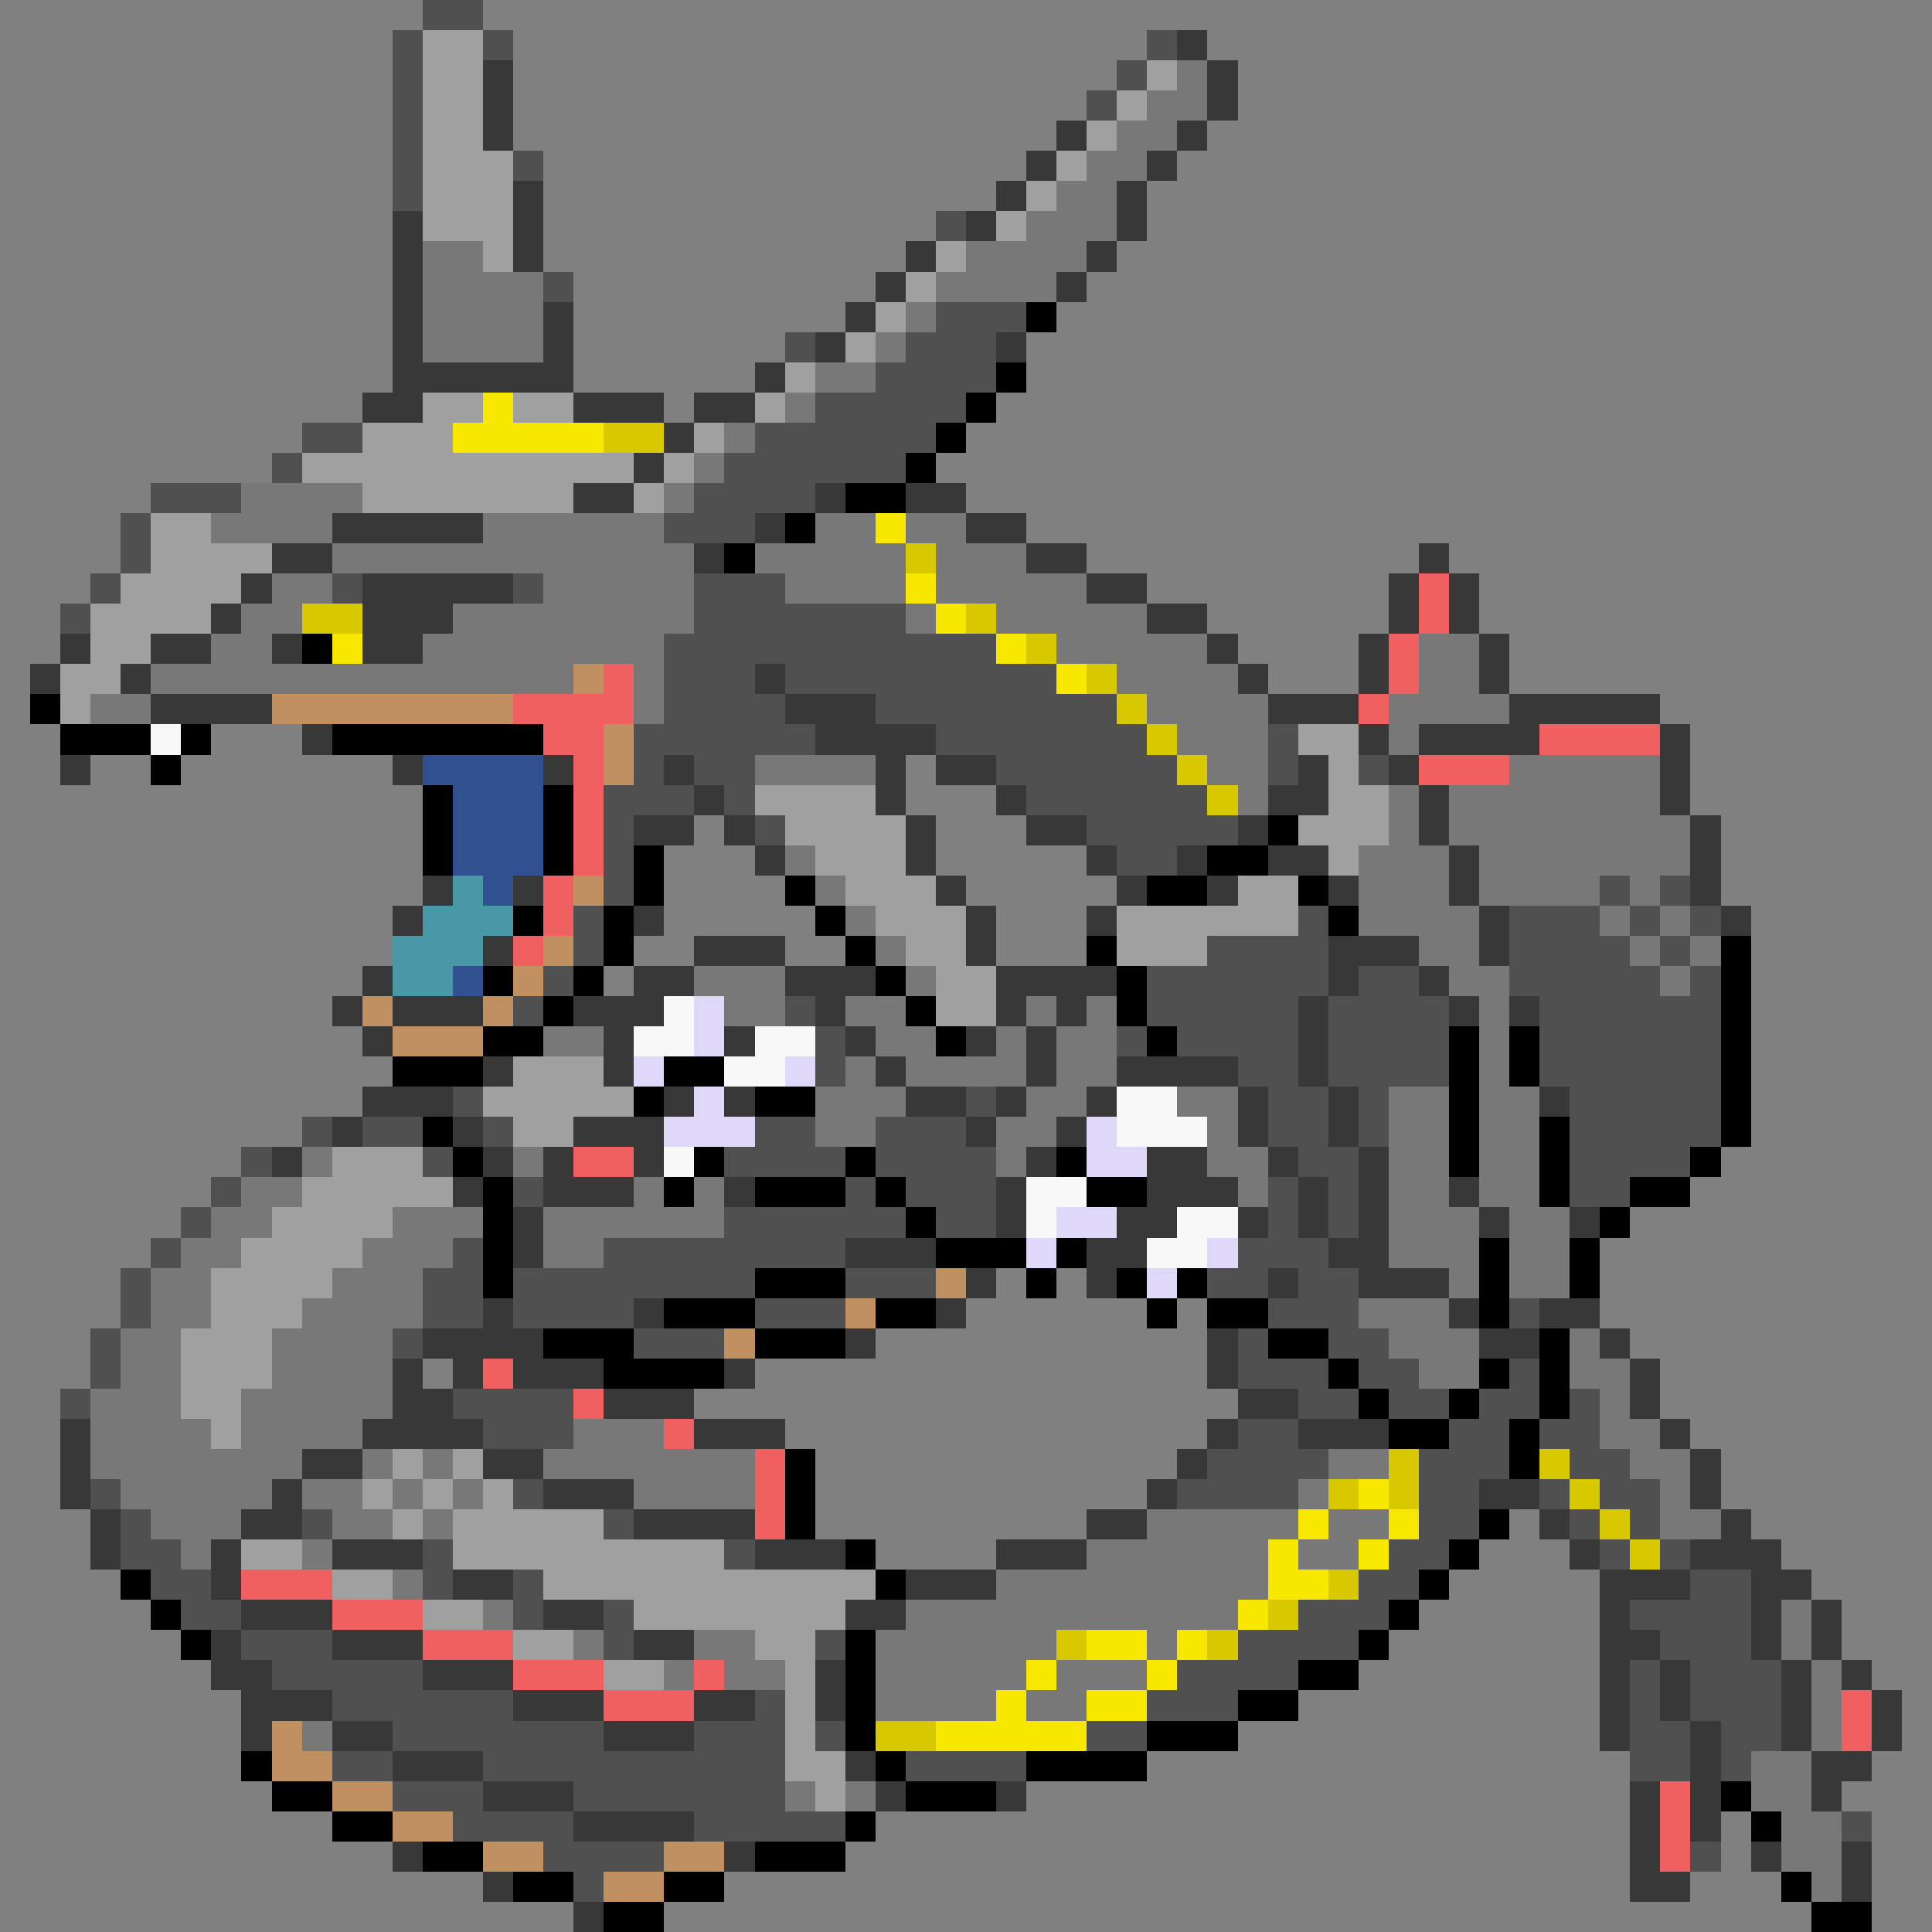 <svg xmlns="http://www.w3.org/2000/svg" viewBox="0 -0.5 64 64" shape-rendering="crispEdges">
<rect x="0" y="-0.5" width="64" height="64" fill="#808080" stroke="none"/>
<path stroke="#505050" d="M14 0h2M13 1h1M16 1h1M38 1h1M13 2h1M37 2h1M13 3h1M36 3h1M13 4h1M13 5h1M17 5h1M13 6h1M31 7h1M18 9h1M31 10h3M26 11h1M30 11h3M29 12h4M27 13h5M10 14h2M25 14h6M9 15h1M24 15h6M5 16h3M23 16h4M4 17h1M22 17h3M4 18h1M3 19h1M11 19h1M17 19h1M23 19h3M2 20h1M23 20h7M22 21h11M22 22h3M26 22h9M22 23h4M29 23h8M21 24h6M31 24h7M42 24h1M21 25h1M23 25h2M33 25h6M42 25h1M45 25h1M20 26h3M24 26h1M34 26h6M20 27h1M25 27h1M36 27h5M20 28h1M37 28h2M20 29h1M53 29h1M55 29h1M19 30h1M43 30h1M50 30h3M54 30h1M56 30h1M19 31h1M40 31h4M50 31h4M55 31h1M18 32h1M38 32h6M45 32h2M50 32h5M56 32h1M17 33h1M26 33h1M38 33h5M44 33h4M51 33h6M27 34h1M37 34h1M39 34h4M44 34h4M51 34h6M27 35h1M41 35h2M44 35h4M51 35h6M15 36h1M32 36h1M42 36h2M45 36h1M52 36h5M10 37h1M12 37h2M16 37h1M25 37h2M29 37h3M42 37h2M45 37h1M52 37h5M8 38h1M14 38h1M24 38h4M29 38h4M43 38h2M52 38h4M7 39h1M17 39h1M28 39h1M30 39h3M42 39h1M44 39h1M52 39h2M6 40h1M24 40h6M31 40h2M42 40h1M44 40h1M5 41h1M15 41h1M20 41h8M41 41h3M4 42h1M14 42h2M17 42h8M28 42h3M40 42h2M43 42h2M4 43h1M14 43h2M17 43h4M25 43h3M42 43h3M50 43h1M3 44h1M13 44h1M21 44h3M41 44h1M44 44h2M3 45h1M41 45h3M45 45h2M50 45h1M2 46h1M15 46h4M43 46h2M46 46h2M49 46h2M52 46h1M16 47h3M41 47h2M48 47h2M51 47h2M40 48h4M47 48h3M52 48h2M3 49h1M17 49h1M39 49h4M47 49h2M51 49h1M53 49h2M4 50h1M10 50h1M20 50h1M47 50h2M52 50h1M54 50h1M4 51h2M14 51h1M24 51h1M46 51h2M53 51h1M55 51h1M5 52h2M14 52h1M17 52h1M45 52h2M56 52h2M6 53h2M17 53h1M20 53h1M43 53h3M54 53h4M8 54h3M20 54h1M27 54h1M41 54h4M55 54h3M9 55h5M39 55h4M54 55h1M56 55h3M11 56h6M25 56h1M38 56h3M54 56h1M56 56h3M13 57h7M23 57h3M27 57h1M36 57h2M54 57h2M57 57h2M11 58h2M16 58h10M30 58h4M54 58h2M57 58h1M13 59h3M19 59h7M15 60h4M23 60h5M61 60h1M18 61h4M56 61h1M19 62h1" />
<path stroke="#a0a0a0" d="M14 1h2M14 2h2M38 2h1M14 3h2M37 3h1M14 4h2M36 4h1M14 5h3M35 5h1M14 6h3M34 6h1M14 7h3M33 7h1M16 8h1M31 8h1M30 9h1M29 10h1M28 11h1M26 12h1M14 13h2M17 13h2M25 13h1M12 14h3M23 14h1M10 15h11M22 15h1M12 16h7M21 16h1M5 17h2M5 18h4M4 19h4M3 20h4M3 21h2M2 22h2M2 23h1M43 24h2M44 25h1M25 26h4M44 26h2M26 27h4M43 27h3M27 28h3M44 28h1M28 29h3M41 29h2M29 30h3M37 30h6M30 31h2M37 31h3M31 32h2M31 33h2M17 35h3M16 36h5M17 37h2M11 38h3M10 39h5M9 40h4M8 41h4M7 42h4M7 43h3M6 44h3M6 45h3M6 46h2M7 47h1M13 48h1M15 48h1M12 49h1M14 49h1M16 49h1M13 50h1M15 50h5M8 51h2M15 51h9M11 52h2M18 52h11M14 53h2M21 53h7M17 54h2M25 54h2M20 55h2M26 55h1M26 56h1M26 57h1M26 58h2M27 59h1" />
<path stroke="#383838" d="M39 1h1M16 2h1M40 2h1M16 3h1M40 3h1M16 4h1M35 4h1M39 4h1M34 5h1M38 5h1M17 6h1M33 6h1M37 6h1M13 7h1M17 7h1M32 7h1M37 7h1M13 8h1M17 8h1M30 8h1M36 8h1M13 9h1M29 9h1M35 9h1M13 10h1M18 10h1M28 10h1M13 11h1M18 11h1M27 11h1M33 11h1M13 12h6M25 12h1M12 13h2M19 13h3M23 13h2M22 14h1M21 15h1M19 16h2M27 16h1M30 16h2M11 17h5M25 17h1M32 17h2M9 18h2M23 18h1M34 18h2M47 18h1M8 19h1M12 19h5M36 19h2M46 19h1M48 19h1M7 20h1M12 20h3M38 20h2M46 20h1M48 20h1M2 21h1M5 21h2M9 21h1M12 21h2M40 21h1M45 21h1M49 21h1M1 22h1M4 22h1M25 22h1M41 22h1M45 22h1M49 22h1M5 23h4M26 23h3M42 23h3M50 23h5M10 24h1M27 24h4M45 24h1M47 24h4M55 24h1M2 25h1M13 25h1M18 25h1M22 25h1M29 25h1M31 25h2M43 25h1M46 25h1M55 25h1M23 26h1M29 26h1M33 26h1M42 26h2M47 26h1M55 26h1M21 27h2M24 27h1M30 27h1M34 27h2M41 27h1M47 27h1M56 27h1M25 28h1M30 28h1M36 28h1M39 28h1M42 28h2M48 28h1M56 28h1M14 29h1M17 29h1M31 29h1M37 29h1M40 29h1M44 29h1M48 29h1M56 29h1M13 30h1M21 30h1M32 30h1M36 30h1M49 30h1M57 30h1M16 31h1M23 31h3M32 31h1M44 31h3M49 31h1M12 32h1M21 32h2M26 32h3M33 32h4M44 32h1M47 32h1M11 33h1M13 33h3M19 33h3M27 33h1M33 33h1M35 33h1M43 33h1M48 33h1M50 33h1M12 34h1M20 34h1M24 34h1M28 34h1M32 34h1M34 34h1M43 34h1M16 35h1M20 35h1M29 35h1M34 35h1M37 35h4M43 35h1M12 36h3M22 36h1M24 36h1M30 36h2M33 36h1M36 36h1M41 36h1M44 36h1M51 36h1M11 37h1M15 37h1M19 37h3M32 37h1M35 37h1M41 37h1M44 37h1M9 38h1M16 38h1M18 38h1M21 38h1M34 38h1M38 38h2M42 38h1M45 38h1M15 39h1M18 39h3M24 39h1M33 39h1M38 39h3M43 39h1M45 39h1M48 39h1M17 40h1M33 40h1M37 40h2M41 40h1M43 40h1M45 40h1M49 40h1M52 40h1M17 41h1M28 41h3M36 41h2M44 41h2M32 42h1M36 42h1M42 42h1M45 42h3M16 43h1M21 43h1M31 43h1M48 43h1M51 43h2M14 44h4M28 44h1M40 44h1M49 44h2M53 44h1M13 45h1M15 45h1M17 45h3M24 45h1M40 45h1M54 45h1M13 46h2M20 46h3M41 46h2M54 46h1M2 47h1M12 47h4M23 47h3M40 47h1M43 47h3M55 47h1M2 48h1M10 48h2M16 48h2M39 48h1M56 48h1M2 49h1M9 49h1M18 49h3M38 49h1M49 49h2M56 49h1M3 50h1M8 50h2M21 50h4M36 50h2M51 50h1M57 50h1M3 51h1M7 51h1M11 51h3M25 51h3M33 51h3M52 51h1M56 51h3M7 52h1M15 52h2M30 52h3M53 52h3M58 52h2M8 53h3M18 53h2M28 53h2M53 53h1M58 53h1M60 53h1M7 54h1M11 54h3M21 54h2M53 54h2M58 54h1M60 54h1M7 55h2M14 55h3M27 55h1M53 55h1M55 55h1M59 55h1M61 55h1M8 56h3M17 56h3M23 56h2M27 56h1M53 56h1M55 56h1M59 56h1M62 56h1M8 57h1M11 57h2M20 57h3M53 57h1M56 57h1M59 57h1M62 57h1M13 58h3M28 58h1M56 58h1M60 58h2M16 59h3M29 59h1M33 59h1M54 59h1M56 59h1M60 59h1M19 60h4M54 60h1M56 60h1M13 61h1M24 61h1M54 61h1M58 61h1M61 61h1M16 62h1M54 62h2M61 62h1M19 63h1" />
<path stroke="#787878" d="M39 2h1M38 3h2M37 4h2M36 5h2M35 6h2M34 7h3M14 8h2M32 8h4M14 9h4M31 9h4M14 10h4M30 10h1M14 11h4M29 11h1M27 12h2M26 13h1M24 14h1M23 15h1M8 16h4M22 16h1M7 17h4M16 17h6M27 17h2M30 17h2M11 18h12M25 18h5M31 18h3M9 19h2M18 19h5M26 19h4M31 19h5M8 20h2M15 20h8M30 20h1M33 20h5M7 21h2M14 21h8M35 21h5M47 21h2M5 22h14M21 22h1M37 22h4M47 22h2M3 23h2M21 23h1M38 23h4M46 23h4M39 24h3M46 24h1M25 25h4M40 25h2M50 25h5M41 26h1M46 26h1M48 26h7M46 27h1M48 27h8M26 28h1M45 28h3M49 28h7M27 29h1M45 29h3M49 29h4M54 29h1M28 30h1M45 30h4M53 30h1M55 30h1M29 31h1M47 31h2M54 31h1M56 31h1M23 32h3M30 32h1M48 32h2M55 32h1M24 33h2M28 33h2M34 33h1M36 33h1M49 33h1M18 34h2M29 34h2M33 34h1M35 34h2M49 34h1M28 35h1M30 35h4M35 35h2M49 35h1M27 36h3M34 36h2M39 36h2M46 36h2M49 36h2M27 37h2M33 37h2M40 37h1M46 37h2M49 37h2M10 38h1M17 38h1M33 38h1M40 38h2M46 38h2M49 38h2M8 39h2M21 39h1M23 39h1M41 39h1M46 39h2M49 39h2M7 40h2M13 40h3M18 40h6M46 40h3M50 40h2M6 41h2M12 41h3M18 41h2M46 41h3M50 41h2M5 42h2M11 42h3M48 42h1M50 42h2M5 43h2M10 43h4M45 43h3M4 44h2M9 44h4M46 44h3M52 44h1M4 45h2M9 45h4M47 45h2M52 45h2M3 46h3M8 46h5M53 46h1M3 47h4M8 47h4M19 47h3M53 47h2M3 48h7M12 48h1M14 48h1M18 48h7M44 48h2M54 48h2M4 49h5M10 49h2M13 49h1M15 49h1M21 49h4M43 49h1M55 49h1M5 50h3M11 50h2M14 50h1M38 50h5M44 50h2M55 50h2M6 51h1M10 51h1M36 51h6M43 51h2M13 52h1M33 52h9M16 53h1M30 53h11M59 53h1M19 54h1M23 54h2M29 54h6M38 54h1M59 54h1M22 55h1M24 55h2M29 55h5M35 55h3M60 55h1M29 56h4M34 56h2M60 56h1M10 57h1M60 57h1M58 58h2M26 59h1M28 59h1M58 59h2M59 60h2M59 61h2M60 62h1" />
<path stroke="#000000" d="M34 10h1M33 12h1M32 13h1M31 14h1M30 15h1M28 16h2M26 17h1M24 18h1M10 21h1M1 23h1M2 24h3M6 24h1M11 24h7M5 25h1M14 26h1M18 26h1M14 27h1M18 27h1M42 27h1M14 28h1M18 28h1M21 28h1M40 28h2M21 29h1M26 29h1M38 29h2M43 29h1M17 30h1M20 30h1M27 30h1M44 30h1M20 31h1M28 31h1M36 31h1M57 31h1M16 32h1M19 32h1M29 32h1M37 32h1M57 32h1M18 33h1M30 33h1M37 33h1M57 33h1M16 34h2M31 34h1M38 34h1M48 34h1M50 34h1M57 34h1M13 35h3M22 35h2M48 35h1M50 35h1M57 35h1M21 36h1M25 36h2M48 36h1M57 36h1M14 37h1M48 37h1M51 37h1M57 37h1M15 38h1M23 38h1M28 38h1M35 38h1M48 38h1M51 38h1M56 38h1M16 39h1M22 39h1M25 39h3M29 39h1M36 39h2M51 39h1M54 39h2M16 40h1M30 40h1M53 40h1M16 41h1M31 41h3M35 41h1M49 41h1M52 41h1M16 42h1M25 42h3M34 42h1M37 42h1M39 42h1M49 42h1M52 42h1M22 43h3M29 43h2M38 43h1M40 43h2M49 43h1M18 44h3M25 44h3M42 44h2M51 44h1M20 45h4M44 45h1M49 45h1M51 45h1M45 46h1M48 46h1M51 46h1M46 47h2M50 47h1M26 48h1M50 48h1M26 49h1M26 50h1M49 50h1M28 51h1M48 51h1M4 52h1M29 52h1M47 52h1M5 53h1M46 53h1M6 54h1M28 54h1M45 54h1M28 55h1M43 55h2M28 56h1M41 56h2M28 57h1M38 57h3M8 58h1M29 58h1M34 58h4M9 59h2M30 59h3M57 59h1M11 60h2M28 60h1M58 60h1M14 61h2M25 61h3M17 62h2M22 62h2M59 62h1M20 63h2M60 63h2" />
<path stroke="#f8e800" d="M16 13h1M15 14h5M29 17h1M30 19h1M31 20h1M11 21h1M33 21h1M35 22h1M45 49h1M43 50h1M46 50h1M42 51h1M45 51h1M42 52h2M41 53h1M36 54h2M39 54h1M34 55h1M38 55h1M33 56h1M36 56h2M31 57h5" />
<path stroke="#d8c800" d="M20 14h2M30 18h1M10 20h2M32 20h1M34 21h1M36 22h1M37 23h1M38 24h1M39 25h1M40 26h1M46 48h1M51 48h1M44 49h1M46 49h1M52 49h1M53 50h1M54 51h1M44 52h1M42 53h1M35 54h1M40 54h1M29 57h2" />
<path stroke="#f06060" d="M47 19h1M47 20h1M46 21h1M20 22h1M46 22h1M17 23h4M45 23h1M18 24h2M51 24h4M19 25h1M47 25h3M19 26h1M19 27h1M19 28h1M18 29h1M18 30h1M17 31h1M19 38h2M16 45h1M19 46h1M22 47h1M25 48h1M25 49h1M25 50h1M8 52h3M11 53h3M14 54h3M17 55h3M23 55h1M20 56h3M61 56h1M61 57h1M55 59h1M55 60h1M55 61h1" />
<path stroke="#c09060" d="M19 22h1M9 23h8M20 24h1M20 25h1M19 29h1M18 31h1M17 32h1M12 33h1M16 33h1M13 34h3M31 42h1M28 43h1M24 44h1M9 57h1M9 58h2M11 59h2M13 60h2M16 61h2M22 61h2M20 62h2" />
<path stroke="#f8f8f8" d="M5 24h1M22 33h1M21 34h2M25 34h2M24 35h2M37 36h2M37 37h3M22 38h1M34 39h2M34 40h1M39 40h2M38 41h2" />
<path stroke="#305090" d="M14 25h4M15 26h3M15 27h3M15 28h3M16 29h1M15 32h1" />
<path stroke="#4898a8" d="M15 29h1M14 30h3M13 31h3M13 32h2" />
<path stroke="#e0d8f8" d="M23 33h1M23 34h1M21 35h1M26 35h1M23 36h1M22 37h3M36 37h1M36 38h2M35 40h2M34 41h1M40 41h1M38 42h1" />
</svg>